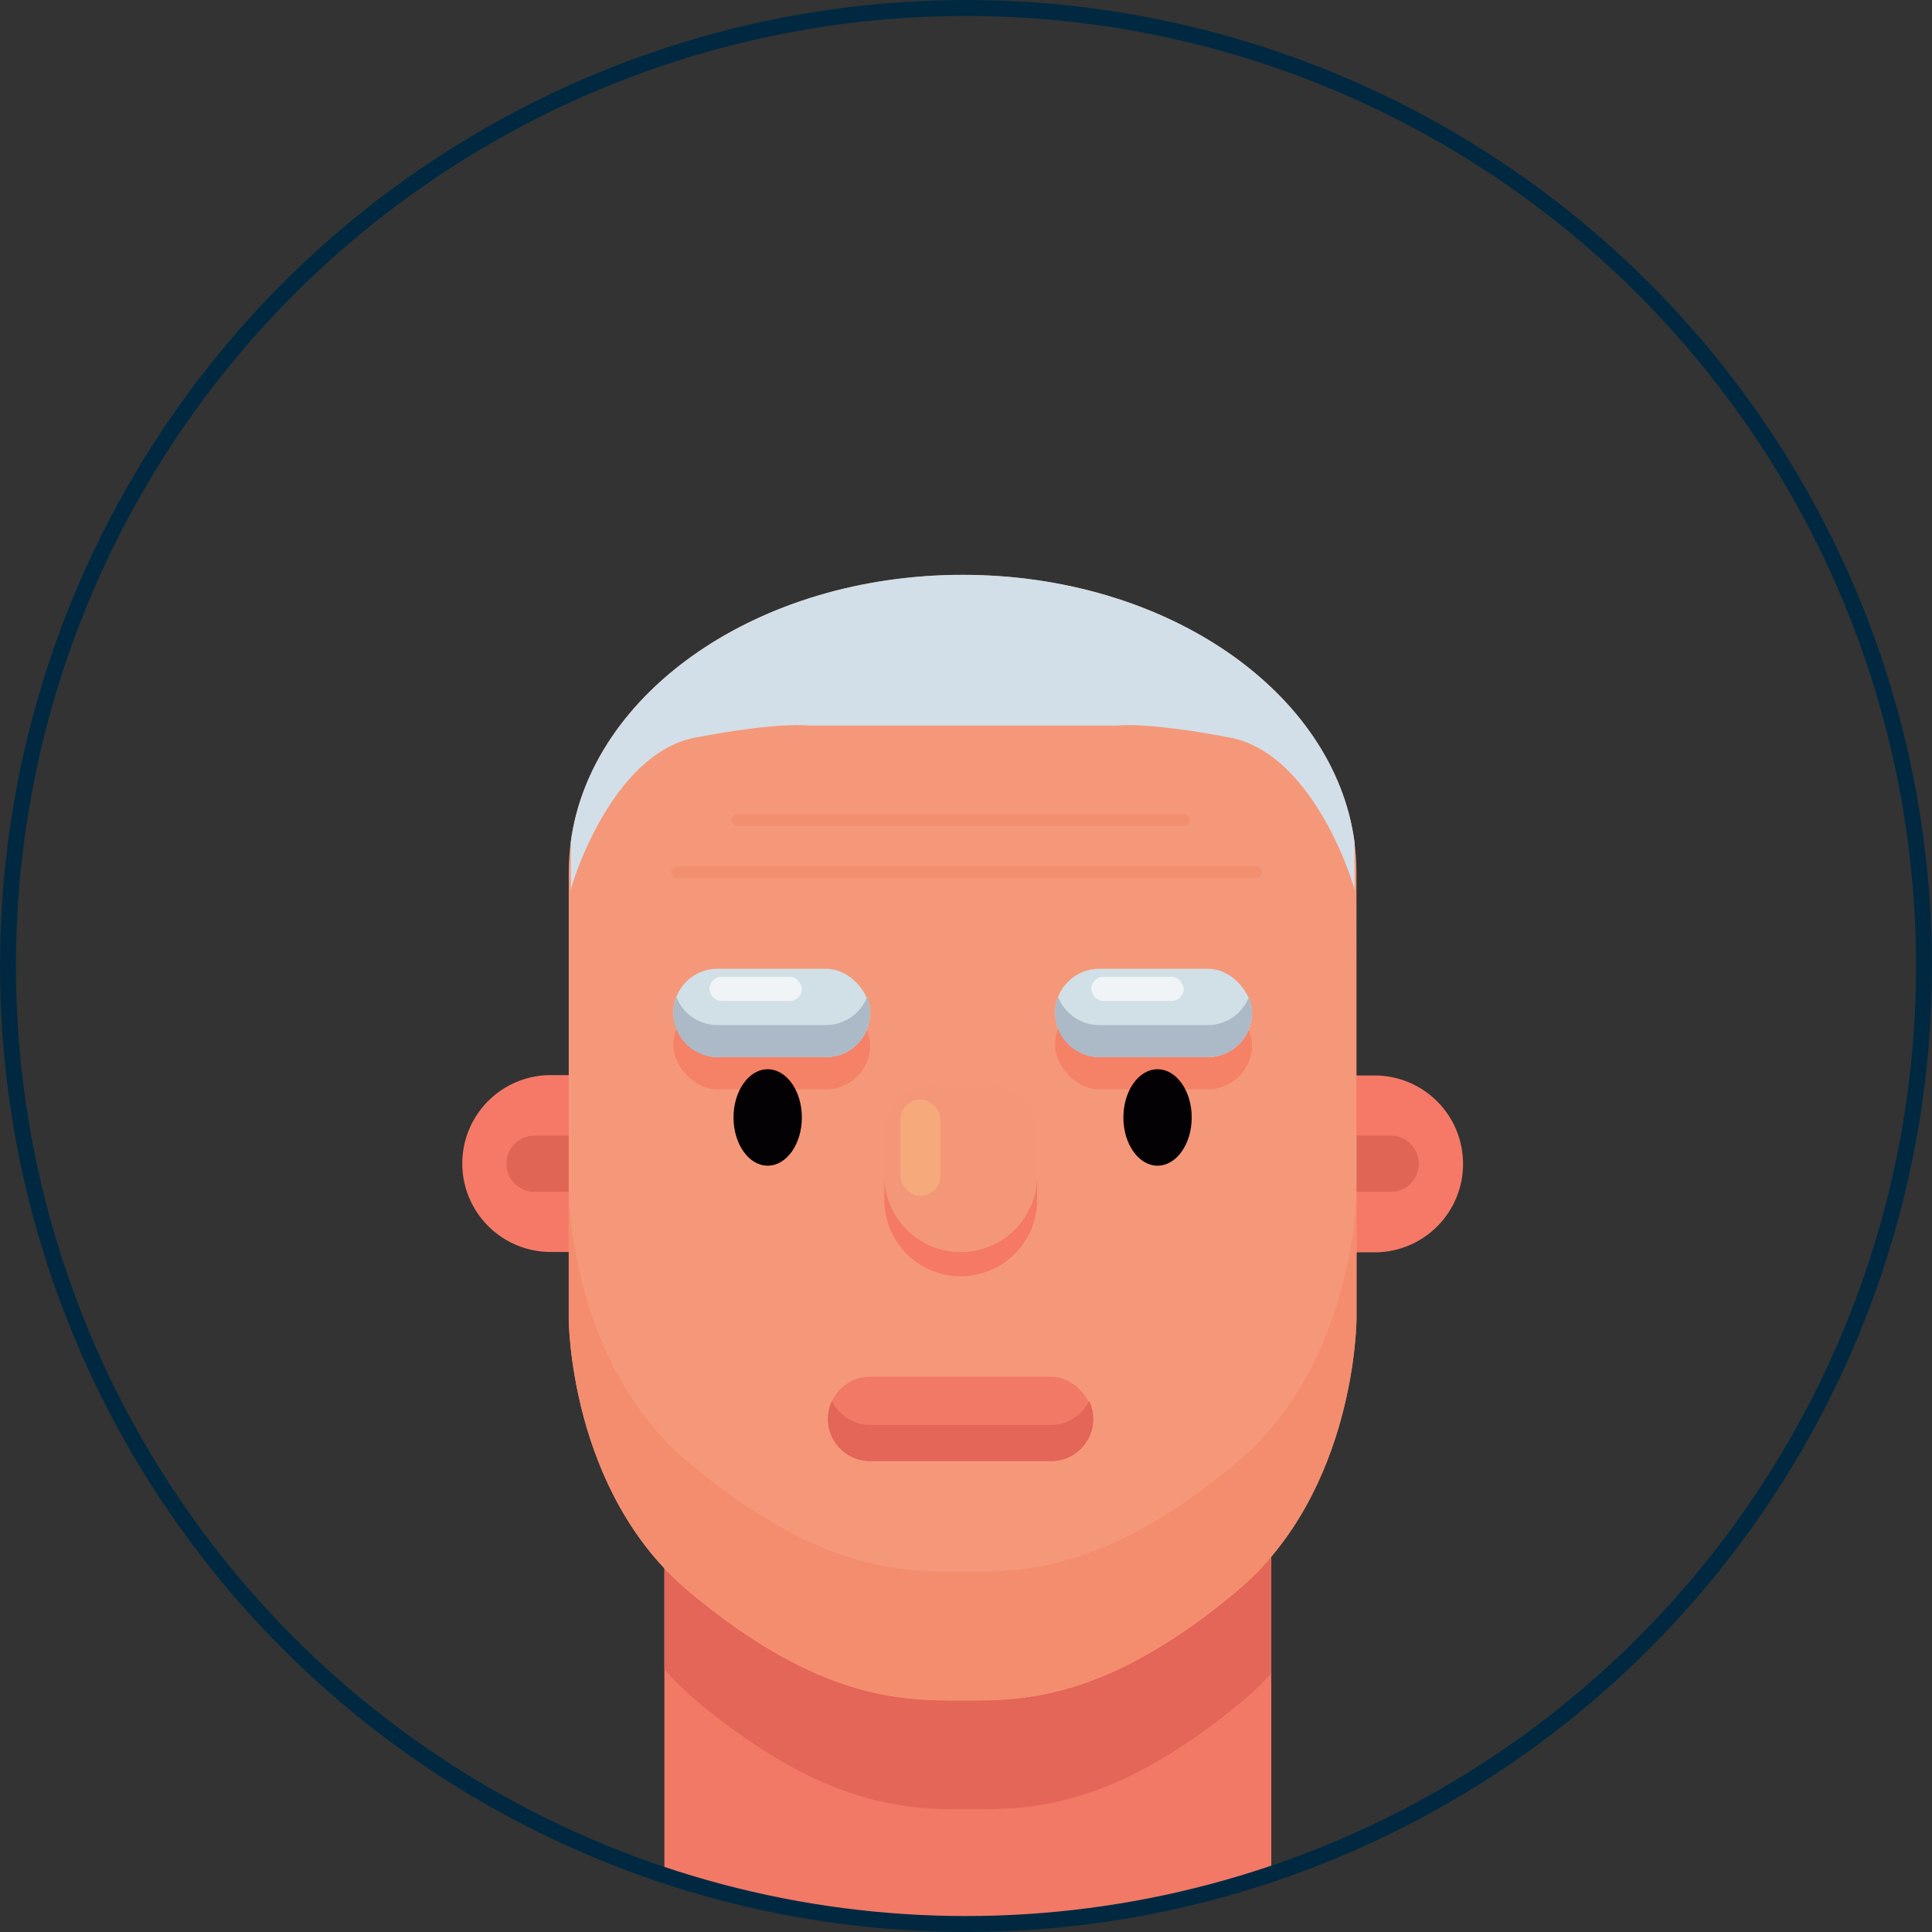 <svg xmlns="http://www.w3.org/2000/svg" xmlns:xlink="http://www.w3.org/1999/xlink" viewBox="0 0 363 363"><rect x="0" y="0" width="363" height="363" fill="#333333" stroke="none"/><defs><style>.cls-1,.cls-21{fill:none;}.cls-2{clip-path:url(#clip-path);}.cls-3{fill:#f27966;}.cls-4{fill:#e46658;}.cls-5{fill:#f67967;}.cls-6{fill:#e06555;}.cls-7{fill:#f59879;}.cls-8{fill:#f48d6e;}.cls-9{fill:#f37967;}.cls-10{fill:#e36658;}.cls-11{fill:#f58166;}.cls-12{fill:#d0e0e6;}.cls-13{fill:#040104;}.cls-14{fill:#f0f4f7;}.cls-15{fill:#acb9c7;}.cls-16{fill:#f39778;}.cls-17{fill:#f57965;}.cls-18{fill:#f6a97b;}.cls-19{fill:#f28f6f;}.cls-20{fill:#d2dfe8;}.cls-21{stroke:#002941;stroke-miterlimit:10;stroke-width:3px;}</style><clipPath id="clip-path"><circle class="cls-1" cx="181.5" cy="181.5" r="180"/></clipPath></defs><title>Asset 8</title><g id="Layer_2" data-name="Layer 2"><g id="Layer_2-2" data-name="Layer 2"><g class="cls-2"><rect class="cls-3" x="124.83" y="274.99" width="114.03" height="86.84"/><path class="cls-4" d="M124.83,281.78v31.84a52.21,52.21,0,0,0,6,5.92c22.65,18.88,37.75,20.39,49.08,20.39h4.53c11.33,0,26.43-1.51,49.09-20.39a53,53,0,0,0,5.28-5.07V281.78Z"/><path class="cls-5" d="M103.46,202H108a0,0,0,0,1,0,0v33.23a0,0,0,0,1,0,0h-4.53a16.61,16.61,0,0,1-16.61-16.61v0A16.61,16.61,0,0,1,103.46,202Z"/><path class="cls-6" d="M95.16,213.36h7.55a5.29,5.29,0,0,1,5.29,5.29v0a5.29,5.29,0,0,1-5.29,5.29H95.16a0,0,0,0,1,0,0V213.36a0,0,0,0,1,0,0Z" transform="translate(203.15 437.3) rotate(-180)"/><path class="cls-5" d="M270.35,202h4.53a0,0,0,0,1,0,0v33.23a0,0,0,0,1,0,0h-4.53a16.61,16.61,0,0,1-16.61-16.61v0A16.61,16.61,0,0,1,270.35,202Z" transform="translate(528.63 437.3) rotate(-180)"/><path class="cls-6" d="M253.74,213.36h7.55a5.29,5.29,0,0,1,5.29,5.29v0a5.29,5.29,0,0,1-5.29,5.29h-7.55a0,0,0,0,1,0,0V213.36A0,0,0,0,1,253.74,213.36Z"/><path class="cls-7" d="M254.87,179.76v68s0,32.47-22.65,51.35-37.76,20.39-49.09,20.39H178.6c-11.32,0-26.43-1.51-49.08-20.39s-22.66-51.35-22.66-51.35V163.9c0-30.86,33.14-55.88,74-55.88s74,25,74,55.88Z"/><path class="cls-8" d="M232.22,274.91c-22.66,18.88-37.76,20.39-49.09,20.39H178.6c-11.32,0-26.43-1.51-49.08-20.39s-22.66-51.35-22.66-51.35v24.16s0,32.47,22.66,51.35,37.76,20.39,49.08,20.39h4.53c11.33,0,26.43-1.51,49.09-20.39s22.65-51.35,22.65-51.35V223.56S254.87,256,232.22,274.91Z"/><rect class="cls-9" x="155.57" y="258.67" width="49.84" height="15.86" rx="7.93"/><path class="cls-10" d="M197.48,267.73h-34a7.93,7.93,0,0,1-7.16-4.53,7.92,7.92,0,0,0,7.16,11.33h34a7.92,7.92,0,0,0,7.16-11.33A7.93,7.93,0,0,1,197.48,267.73Z"/><rect class="cls-11" x="126.5" y="188.06" width="37" height="16.61" rx="8.31"/><rect class="cls-11" x="198.24" y="188.06" width="37" height="16.61" rx="8.31"/><rect class="cls-12" x="126.5" y="182.02" width="37" height="16.61" rx="8.31"/><rect class="cls-12" x="198.24" y="182.02" width="37" height="16.61" rx="8.31"/><ellipse class="cls-13" cx="144.24" cy="209.96" rx="6.42" ry="9.06"/><ellipse class="cls-13" cx="217.49" cy="209.96" rx="6.42" ry="9.06"/><rect class="cls-14" x="133.29" y="183.53" width="17.37" height="4.53" rx="2.27"/><rect class="cls-14" x="205.03" y="183.53" width="17.37" height="4.53" rx="2.27"/><path class="cls-15" d="M155.19,192.6H134.8a8.31,8.31,0,0,1-7.73-5.29,8.4,8.4,0,0,0-.57,3,8.31,8.31,0,0,0,8.3,8.31h20.39a8.31,8.31,0,0,0,8.31-8.31,8.2,8.2,0,0,0-.58-3A8.3,8.3,0,0,1,155.19,192.6Z"/><path class="cls-15" d="M226.93,192.6H206.54a8.31,8.31,0,0,1-7.73-5.29,8.4,8.4,0,0,0-.57,3,8.31,8.31,0,0,0,8.3,8.31h20.39a8.31,8.31,0,0,0,8.31-8.31,8.2,8.2,0,0,0-.58-3A8.3,8.3,0,0,1,226.93,192.6Z"/><path class="cls-16" d="M174.86,203.92h11.26a8.72,8.72,0,0,1,8.72,8.72v12.8a14.35,14.35,0,0,1-14.35,14.35h0a14.35,14.35,0,0,1-14.35-14.35v-12.8A8.72,8.72,0,0,1,174.86,203.92Z"/><path class="cls-17" d="M180.48,235.26h0a14.36,14.36,0,0,1-14.32-14.38v4.53a14.35,14.35,0,0,0,14.32,14.38h0a14.35,14.35,0,0,0,14.38-14.31V221A14.35,14.35,0,0,1,180.48,235.26Z"/><rect class="cls-18" x="169.16" y="206.57" width="7.55" height="18.12" rx="3.78"/><rect class="cls-19" x="137.45" y="152.95" width="86.09" height="2.27" rx="1.13"/><rect class="cls-19" x="126.12" y="162.77" width="111.01" height="2.27" rx="1.13"/><path class="cls-20" d="M180.87,108c-38.34,0-69.86,22-73.63,50.2v9.08c0-.76,7.55-25.68,23.41-28.7s21.14-2.26,21.14-2.26h58.15s5.29-.76,21.15,2.26,23.41,27.94,23.41,28.7v-9.08C250.73,130,219.2,108,180.87,108Z"/></g><circle class="cls-21" cx="181.5" cy="181.5" r="180"/></g></g></svg>